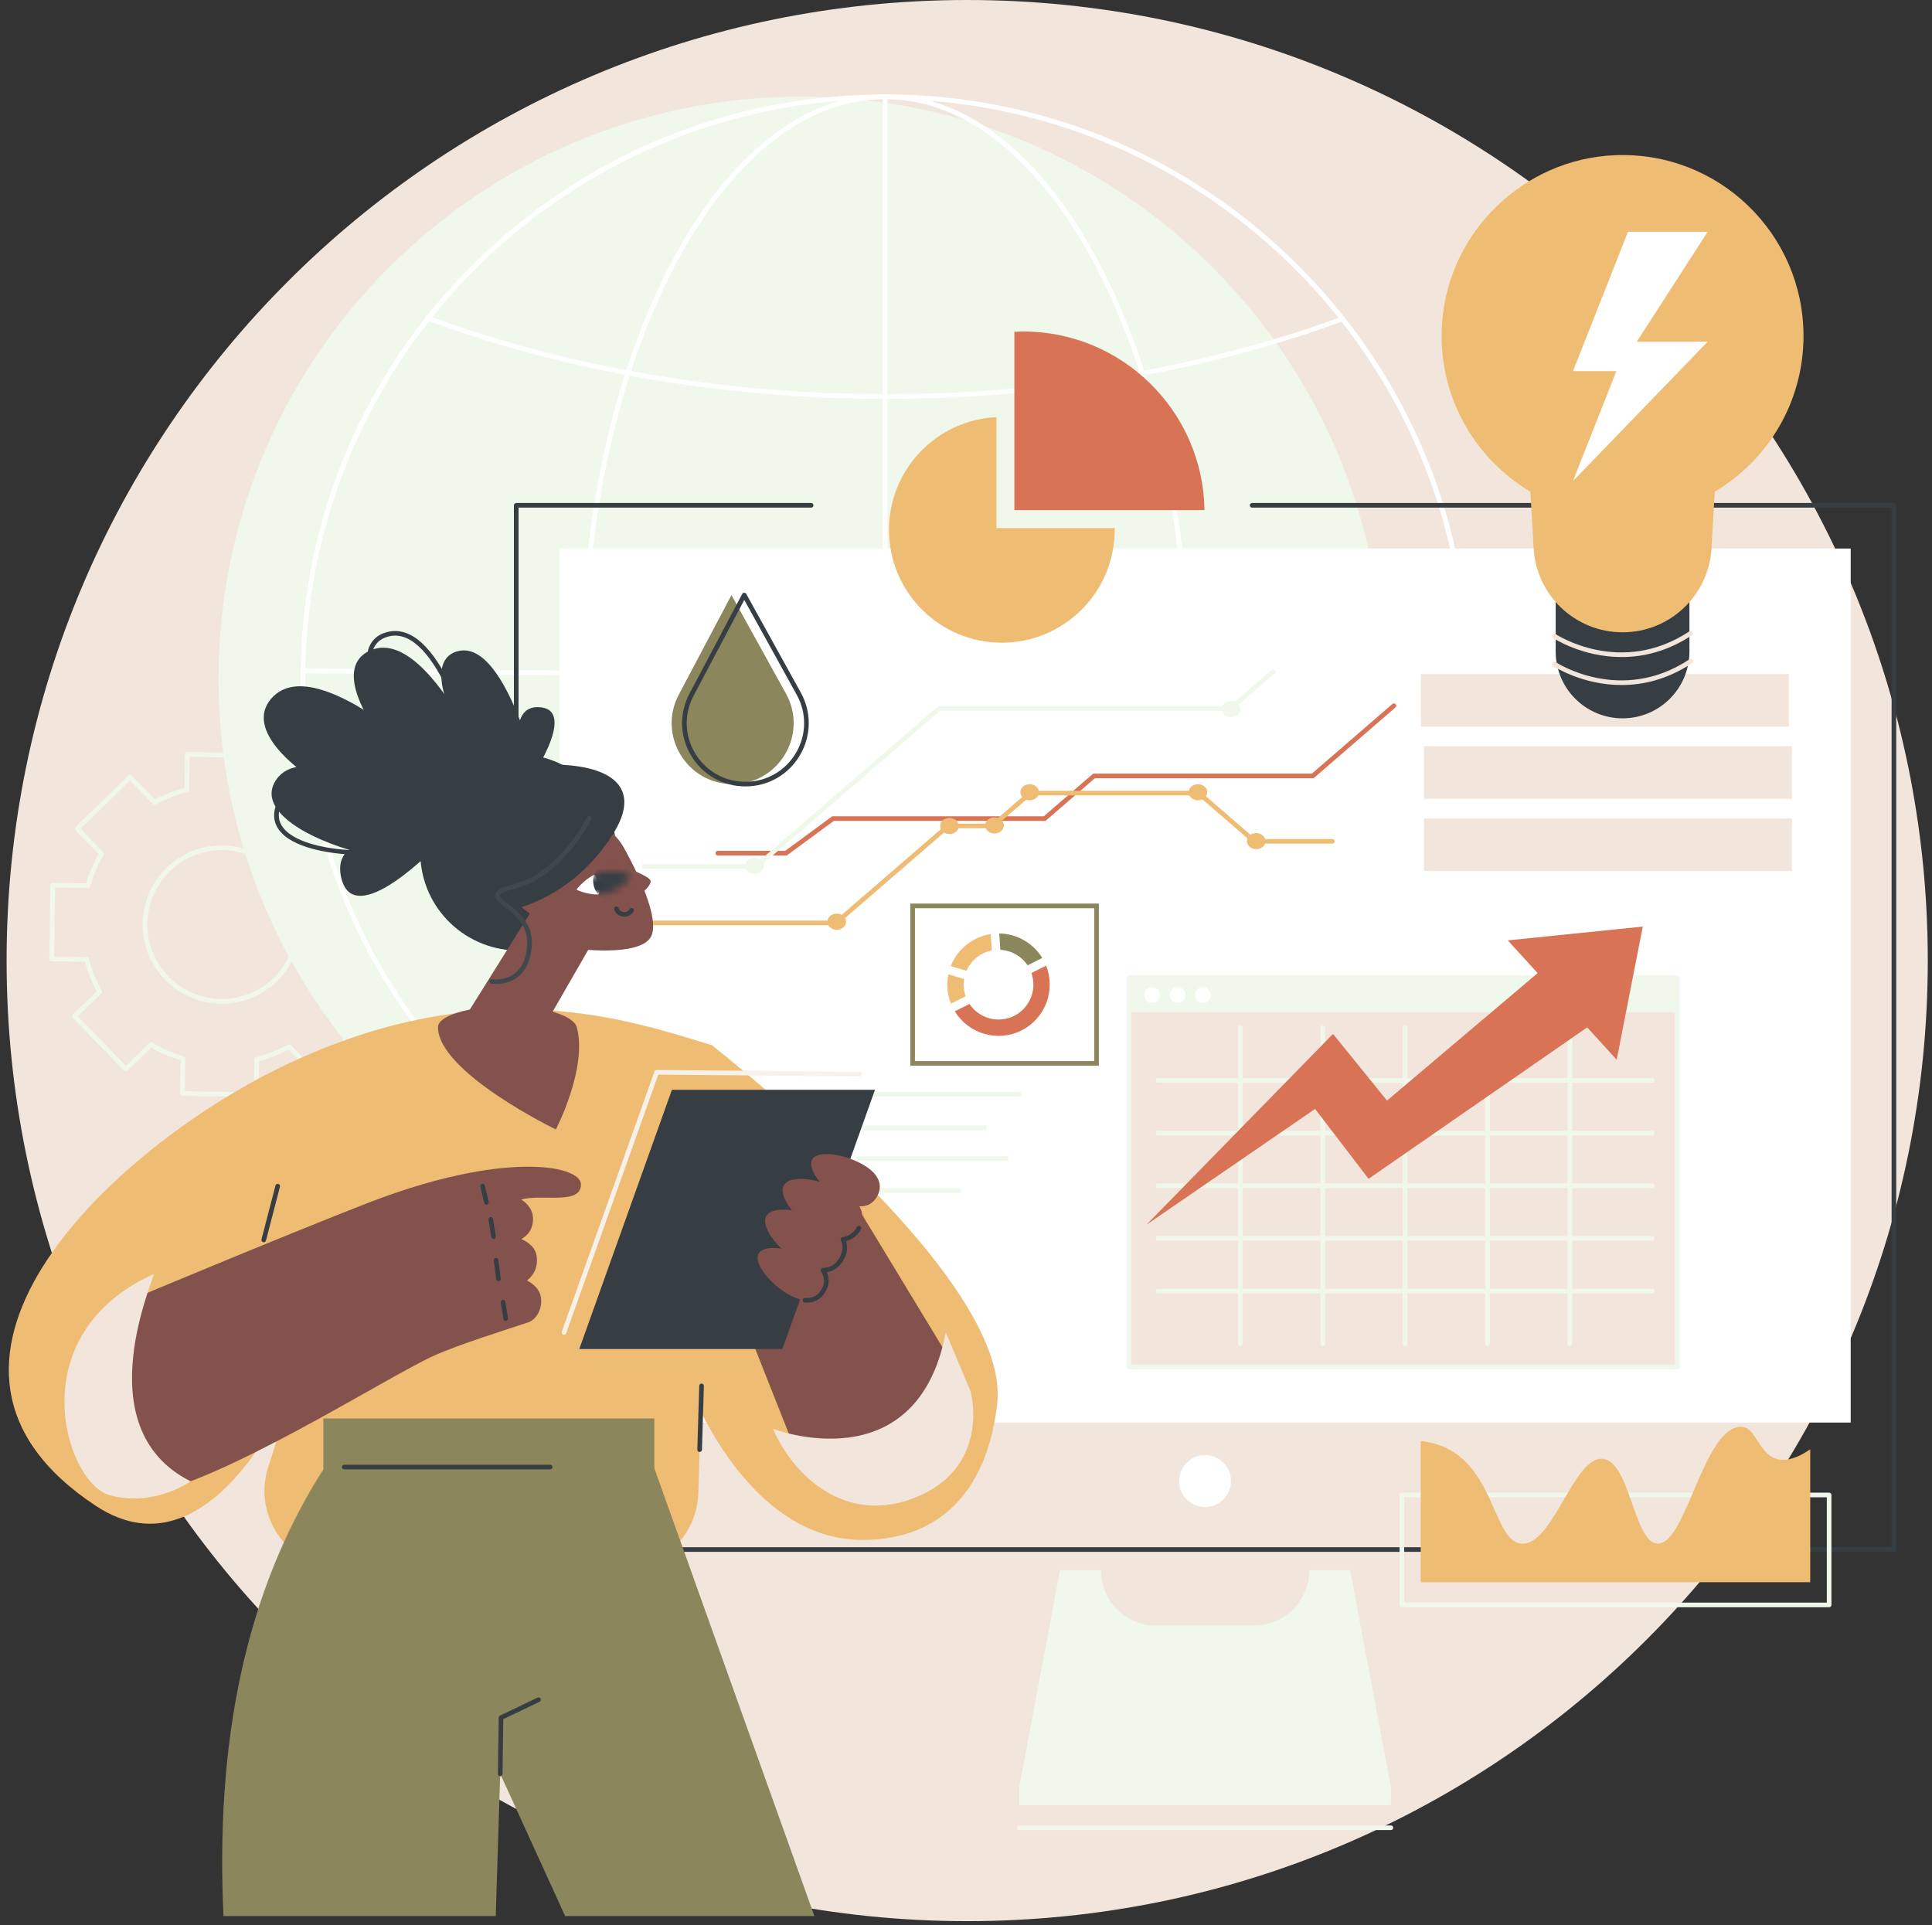 <svg width="277" height="276" viewBox="0 0 277 276" fill="none" xmlns="http://www.w3.org/2000/svg">
<rect x="0" y="0" width="277" height="276" fill="#333333" stroke="none"/>
<path d="M138.671 275.45C214.734 275.45 276.396 213.789 276.396 137.725C276.396 61.662 214.734 0 138.671 0C62.607 0 0.946 61.662 0.946 137.725C0.946 213.789 62.607 275.45 138.671 275.45Z" fill="#F2E6DC"/>
<path d="M36.74 157.273C36.738 157.273 36.737 157.273 36.735 157.273L26.157 157.122C26.069 157.121 25.985 157.085 25.924 157.022C25.863 156.958 25.829 156.873 25.83 156.785L25.898 152.008C24.438 151.567 23.03 150.96 21.706 150.202L18.281 153.531C18.149 153.659 17.939 153.656 17.811 153.525L10.438 145.938C10.377 145.875 10.343 145.79 10.345 145.702C10.346 145.614 10.382 145.53 10.445 145.469L13.871 142.139C13.151 140.794 12.585 139.37 12.185 137.897L7.408 137.829C7.32 137.828 7.236 137.792 7.175 137.729C7.114 137.666 7.08 137.581 7.081 137.493L7.232 126.915C7.235 126.731 7.386 126.591 7.569 126.588L12.346 126.656C12.788 125.196 13.394 123.789 14.152 122.464L10.823 119.038C10.696 118.907 10.699 118.697 10.83 118.569L18.417 111.196C18.48 111.135 18.565 111.102 18.653 111.102C18.741 111.104 18.825 111.14 18.886 111.203L22.215 114.629C23.561 113.909 24.985 113.343 26.457 112.943L26.525 108.166C26.528 107.982 26.671 107.836 26.862 107.839L37.44 107.99C37.528 107.991 37.611 108.027 37.673 108.09C37.734 108.153 37.768 108.238 37.767 108.326L37.698 113.104C39.158 113.545 40.566 114.152 41.89 114.91L45.316 111.581C45.379 111.519 45.473 111.489 45.552 111.487C45.64 111.488 45.724 111.524 45.785 111.587L53.158 119.174C53.286 119.306 53.283 119.516 53.151 119.643L49.726 122.973C50.445 124.317 51.012 125.742 51.411 127.215L56.188 127.283C56.276 127.284 56.36 127.32 56.422 127.383C56.483 127.446 56.517 127.531 56.516 127.619L56.364 138.197C56.362 138.38 56.22 138.526 56.028 138.524L51.251 138.456C50.809 139.916 50.202 141.324 49.444 142.648L52.774 146.074C52.901 146.205 52.898 146.415 52.767 146.543L45.18 153.916C45.117 153.977 45.033 154.011 44.944 154.01C44.856 154.008 44.772 153.972 44.711 153.909L41.382 150.483C40.036 151.203 38.612 151.769 37.14 152.169L37.072 156.946C37.069 157.128 36.921 157.273 36.74 157.273ZM26.498 156.463L36.413 156.605L36.48 151.908C36.482 151.758 36.584 151.628 36.729 151.591C38.316 151.182 39.848 150.573 41.284 149.781C41.415 149.708 41.578 149.733 41.682 149.84L44.956 153.208L52.066 146.298L48.793 142.93C48.689 142.823 48.669 142.659 48.745 142.53C49.578 141.118 50.23 139.603 50.685 138.028C50.727 137.885 50.861 137.789 51.008 137.788L55.706 137.856L55.847 127.941L51.15 127.874C51.001 127.872 50.871 127.77 50.834 127.625C50.424 126.038 49.815 124.505 49.023 123.07C48.951 122.939 48.975 122.776 49.083 122.672L52.451 119.398L45.541 112.288L42.172 115.561C42.065 115.665 41.902 115.685 41.773 115.609C40.36 114.776 38.846 114.124 37.271 113.669C37.127 113.628 37.029 113.495 37.031 113.346L37.098 108.648L27.184 108.507L27.117 113.204C27.115 113.353 27.013 113.483 26.868 113.52C25.281 113.93 23.748 114.539 22.312 115.331C22.181 115.403 22.018 115.378 21.914 115.271L18.641 111.903L11.53 118.813L14.804 122.181C14.908 122.289 14.928 122.452 14.851 122.581C14.019 123.994 13.366 125.509 12.912 127.083C12.87 127.227 12.744 127.326 12.588 127.323L7.891 127.255L7.75 137.17L12.447 137.237C12.596 137.239 12.726 137.341 12.763 137.486C13.173 139.073 13.782 140.605 14.573 142.041C14.646 142.172 14.621 142.335 14.514 142.44L11.146 145.713L18.056 152.823L21.424 149.55C21.532 149.446 21.695 149.426 21.824 149.502C23.236 150.335 24.751 150.987 26.326 151.442C26.47 151.483 26.568 151.616 26.566 151.766L26.498 156.463ZM31.8 143.893C28.841 143.893 25.884 142.746 23.664 140.461C19.305 135.976 19.408 128.78 23.893 124.422C28.378 120.063 35.574 120.166 39.933 124.651C44.291 129.136 44.188 136.331 39.703 140.69C37.503 142.829 34.65 143.893 31.8 143.893ZM31.797 121.882C29.113 121.882 26.428 122.884 24.356 124.898C20.133 129.001 20.036 135.775 24.14 139.998C28.244 144.221 35.018 144.318 39.241 140.214C43.463 136.11 43.56 129.336 39.457 125.113C37.366 122.963 34.583 121.882 31.797 121.882Z" fill="#F0F8EC"/>
<path d="M114.814 180.827C160.917 180.827 198.291 143.453 198.291 97.35C198.291 51.247 160.917 13.873 114.814 13.873C68.711 13.873 31.337 51.247 31.337 97.35C31.337 143.453 68.711 180.827 114.814 180.827Z" fill="#F0F8EC"/>
<path d="M126.919 181.159C126.752 181.159 126.589 181.158 126.423 181.157C104.037 181.028 83.041 172.19 67.303 156.269C51.565 140.349 42.969 119.253 43.098 96.867C43.227 74.482 52.066 53.486 67.986 37.748C83.787 22.128 104.692 13.542 126.891 13.542C127.058 13.542 127.221 13.542 127.388 13.543C149.773 13.672 170.769 22.511 186.507 38.431C202.245 54.351 210.841 75.447 210.712 97.833C210.583 120.218 201.745 141.214 185.825 156.952C170.023 172.572 149.118 181.159 126.919 181.159ZM126.898 14.205C81.27 14.205 44.025 51.185 43.762 96.871C43.634 119.08 52.162 140.009 67.775 155.803C83.389 171.597 104.218 180.366 126.426 180.493C148.636 180.626 169.564 172.093 185.358 156.48C201.152 140.866 209.921 120.037 210.049 97.829C210.312 51.983 173.229 14.471 127.384 14.207C127.224 14.206 127.057 14.205 126.898 14.205Z" fill="white"/>
<path d="M127.051 57.189C103.868 57.189 81.081 53.286 61.153 45.901C60.981 45.837 60.893 45.646 60.957 45.474C61.021 45.303 61.212 45.215 61.383 45.279C81.239 52.636 103.946 56.525 127.051 56.525C149.979 56.525 172.535 52.692 192.281 45.441C192.453 45.377 192.644 45.466 192.707 45.638C192.77 45.81 192.682 46 192.51 46.064C172.692 53.342 150.057 57.189 127.051 57.189Z" fill="white"/>
<path d="M60.504 148.286C60.37 148.286 60.244 148.204 60.194 148.071C60.129 147.899 60.216 147.708 60.387 147.643C80.506 140.072 103.558 136.069 127.051 136.069C150.419 136.069 173.362 140.031 193.403 147.526C193.574 147.59 193.662 147.781 193.598 147.953C193.533 148.125 193.342 148.212 193.17 148.147C173.204 140.68 150.34 136.733 127.051 136.733C103.637 136.733 80.665 140.72 60.621 148.264C60.583 148.279 60.543 148.286 60.504 148.286Z" fill="white"/>
<path d="M126.905 181.158C115.198 181.158 104.21 172.412 95.965 156.53C87.755 140.717 83.234 119.699 83.234 97.35C83.234 75 87.755 53.983 95.965 38.17C104.21 22.288 115.199 13.541 126.905 13.541C138.612 13.541 149.6 22.288 157.845 38.17C166.055 53.983 170.577 75 170.577 97.35C170.577 119.7 166.055 140.717 157.845 156.53C149.6 172.412 138.612 181.158 126.905 181.158ZM126.905 14.205C103.191 14.205 83.897 51.504 83.897 97.35C83.897 143.196 103.191 180.495 126.905 180.495C150.62 180.495 169.913 143.196 169.913 97.35C169.913 51.504 150.62 14.205 126.905 14.205Z" fill="white"/>
<path d="M126.905 181.048C126.722 181.048 126.573 180.899 126.573 180.716V14.051C126.573 13.868 126.722 13.719 126.905 13.719C127.088 13.719 127.237 13.868 127.237 14.051V180.716C127.237 180.899 127.088 181.048 126.905 181.048Z" fill="white"/>
<path d="M210.4 97.826C210.399 97.826 210.398 97.826 210.397 97.826L43.376 96.524C43.193 96.522 43.046 96.373 43.047 96.189C43.049 96.007 43.197 95.86 43.379 95.86C43.38 95.86 43.381 95.86 43.382 95.86L210.403 97.162C210.586 97.163 210.733 97.313 210.732 97.496C210.731 97.679 210.582 97.826 210.4 97.826Z" fill="white"/>
<path d="M271.54 222.499H74.014C73.831 222.499 73.682 222.35 73.682 222.167V72.451C73.682 72.267 73.831 72.119 74.014 72.119H116.301C116.484 72.119 116.633 72.267 116.633 72.451C116.633 72.634 116.484 72.782 116.301 72.782H74.346V221.835H271.208V72.782H179.519C179.335 72.782 179.187 72.634 179.187 72.451C179.187 72.267 179.335 72.119 179.519 72.119H271.54C271.723 72.119 271.872 72.267 271.872 72.451V222.167C271.872 222.35 271.723 222.499 271.54 222.499Z" fill="#363E44"/>
<path d="M265.342 203.964V78.648L80.211 78.648L80.211 203.964L265.342 203.964Z" fill="white"/>
<path d="M176.393 213.207C176.865 211.208 175.627 209.206 173.629 208.734C171.63 208.262 169.628 209.5 169.156 211.498C168.684 213.496 169.921 215.499 171.92 215.971C173.918 216.443 175.921 215.205 176.393 213.207Z" fill="white"/>
<path d="M193.569 225.134H187.721C187.721 229.521 184.165 233.077 179.778 233.077H165.775C161.388 233.077 157.832 229.521 157.832 225.134H151.984L146.136 256.212V258.811H199.417V256.212L193.569 225.134Z" fill="#F0F8EC"/>
<path d="M199.417 262.391H146.137C145.953 262.391 145.805 262.243 145.805 262.059C145.805 261.876 145.953 261.728 146.137 261.728H199.417C199.6 261.728 199.749 261.876 199.749 262.059C199.749 262.243 199.6 262.391 199.417 262.391Z" fill="#F0F8EC"/>
<path d="M112.8 122.656H102.913C102.73 122.656 102.581 122.508 102.581 122.324C102.581 122.141 102.73 121.992 102.913 121.992H112.582L119.326 117.037H149.656L156.737 110.915H188.093L199.632 100.938C199.771 100.819 199.98 100.833 200.101 100.972C200.22 101.111 200.205 101.321 200.067 101.44L188.34 111.578H156.984L149.903 117.7H119.543L112.8 122.656Z" fill="#D87355"/>
<path d="M119.978 132.657H92.225C92.042 132.657 91.893 132.509 91.893 132.325C91.893 132.142 92.042 131.993 92.225 131.993H119.73L135.82 118.083H142.158L147.603 113.375H171.984L179.988 120.296H191.038C191.222 120.296 191.37 120.444 191.37 120.628C191.37 120.811 191.222 120.959 191.038 120.959H179.741L171.737 114.039H147.85L142.405 118.746H136.067L119.978 132.657Z" fill="#EFBC73"/>
<path d="M180.105 121.753C180.843 121.753 181.441 121.236 181.441 120.598C181.441 119.96 180.843 119.443 180.105 119.443C179.368 119.443 178.77 119.96 178.77 120.598C178.77 121.236 179.368 121.753 180.105 121.753Z" fill="#EFBC73"/>
<path d="M171.757 114.745C172.495 114.745 173.093 114.229 173.093 113.591C173.093 112.953 172.495 112.436 171.757 112.436C171.02 112.436 170.422 112.953 170.422 113.591C170.422 114.229 171.02 114.745 171.757 114.745Z" fill="#EFBC73"/>
<path d="M147.63 114.745C148.367 114.745 148.965 114.229 148.965 113.591C148.965 112.953 148.367 112.436 147.63 112.436C146.892 112.436 146.295 112.953 146.295 113.591C146.295 114.229 146.892 114.745 147.63 114.745Z" fill="#EFBC73"/>
<path d="M142.59 119.503C143.328 119.503 143.926 118.986 143.926 118.348C143.926 117.711 143.328 117.194 142.59 117.194C141.853 117.194 141.255 117.711 141.255 118.348C141.255 118.986 141.853 119.503 142.59 119.503Z" fill="#EFBC73"/>
<path d="M136.128 119.585C136.865 119.585 137.463 119.068 137.463 118.43C137.463 117.792 136.865 117.275 136.128 117.275C135.39 117.275 134.792 117.792 134.792 118.43C134.792 119.068 135.39 119.585 136.128 119.585Z" fill="#EFBC73"/>
<path d="M119.966 133.304C120.703 133.304 121.301 132.787 121.301 132.149C121.301 131.511 120.703 130.994 119.966 130.994C119.228 130.994 118.63 131.511 118.63 132.149C118.63 132.787 119.228 133.304 119.966 133.304Z" fill="#EFBC73"/>
<path d="M120.868 113.93L120.434 113.428L134.507 101.261H176.3L182.52 95.882L182.954 96.384L176.547 101.924H134.754L120.868 113.93Z" fill="#F0F8EC"/>
<path d="M108.586 124.55H92.058V123.886H108.338L120.434 113.428L120.868 113.93L108.586 124.55Z" fill="#F0F8EC"/>
<path d="M108.173 125.305C108.911 125.305 109.509 124.788 109.509 124.15C109.509 123.512 108.911 122.995 108.173 122.995C107.436 122.995 106.838 123.512 106.838 124.15C106.838 124.788 107.436 125.305 108.173 125.305Z" fill="#F0F8EC"/>
<path d="M176.499 102.821C177.236 102.821 177.834 102.305 177.834 101.667C177.834 101.029 177.236 100.512 176.499 100.512C175.761 100.512 175.163 101.029 175.163 101.667C175.163 102.305 175.761 102.821 176.499 102.821Z" fill="#F0F8EC"/>
<path d="M240.486 140.16H161.895V195.98H240.486V140.16Z" fill="#F2E6DC"/>
<path d="M240.486 140.16H161.895V145.114H240.486V140.16Z" fill="#F0F8EC"/>
<path d="M240.486 196.312H161.895C161.711 196.312 161.563 196.164 161.563 195.98V140.16C161.563 139.977 161.711 139.828 161.895 139.828H240.486C240.669 139.828 240.818 139.977 240.818 140.16V195.98C240.818 196.164 240.669 196.312 240.486 196.312ZM162.227 195.648H240.154V140.492H162.227V195.648Z" fill="#F0F8EC"/>
<path d="M165.189 143.798C165.811 143.798 166.316 143.294 166.316 142.672C166.316 142.05 165.811 141.545 165.189 141.545C164.567 141.545 164.062 142.05 164.062 142.672C164.062 143.294 164.567 143.798 165.189 143.798Z" fill="white"/>
<path d="M168.829 143.798C169.451 143.798 169.956 143.294 169.956 142.672C169.956 142.05 169.451 141.545 168.829 141.545C168.207 141.545 167.703 142.05 167.703 142.672C167.703 143.294 168.207 143.798 168.829 143.798Z" fill="white"/>
<path d="M172.469 143.798C173.092 143.798 173.596 143.294 173.596 142.672C173.596 142.05 173.092 141.545 172.469 141.545C171.847 141.545 171.343 142.05 171.343 142.672C171.343 143.294 171.847 143.798 172.469 143.798Z" fill="white"/>
<path d="M236.882 185.44H166.029C165.845 185.44 165.697 185.291 165.697 185.108C165.697 184.925 165.845 184.776 166.029 184.776H236.882C237.065 184.776 237.213 184.925 237.213 185.108C237.213 185.291 237.065 185.44 236.882 185.44Z" fill="#F0F8EC"/>
<path d="M236.882 177.891H166.029C165.845 177.891 165.697 177.743 165.697 177.56C165.697 177.376 165.845 177.228 166.029 177.228H236.882C237.065 177.228 237.213 177.376 237.213 177.56C237.213 177.743 237.065 177.891 236.882 177.891Z" fill="#F0F8EC"/>
<path d="M236.882 170.343H166.029C165.845 170.343 165.697 170.195 165.697 170.011C165.697 169.828 165.845 169.679 166.029 169.679H236.882C237.065 169.679 237.213 169.828 237.213 170.011C237.213 170.195 237.065 170.343 236.882 170.343Z" fill="#F0F8EC"/>
<path d="M236.882 162.795H166.029C165.845 162.795 165.697 162.646 165.697 162.463C165.697 162.279 165.845 162.131 166.029 162.131H236.882C237.065 162.131 237.213 162.279 237.213 162.463C237.213 162.646 237.065 162.795 236.882 162.795Z" fill="#F0F8EC"/>
<path d="M236.882 155.246H166.029C165.845 155.246 165.697 155.098 165.697 154.914C165.697 154.731 165.845 154.583 166.029 154.583H236.882C237.065 154.583 237.213 154.731 237.213 154.914C237.213 155.098 237.065 155.246 236.882 155.246Z" fill="#F0F8EC"/>
<path d="M225.073 192.988C224.889 192.988 224.741 192.84 224.741 192.656V147.366C224.741 147.183 224.889 147.034 225.073 147.034C225.256 147.034 225.405 147.183 225.405 147.366V192.656C225.405 192.84 225.256 192.988 225.073 192.988Z" fill="#F0F8EC"/>
<path d="M213.264 192.988C213.08 192.988 212.932 192.84 212.932 192.656V147.366C212.932 147.183 213.08 147.034 213.264 147.034C213.447 147.034 213.596 147.183 213.596 147.366V192.656C213.596 192.84 213.447 192.988 213.264 192.988Z" fill="#F0F8EC"/>
<path d="M201.455 192.988C201.272 192.988 201.123 192.84 201.123 192.656V147.366C201.123 147.183 201.272 147.034 201.455 147.034C201.639 147.034 201.787 147.183 201.787 147.366V192.656C201.787 192.84 201.639 192.988 201.455 192.988Z" fill="#F0F8EC"/>
<path d="M189.647 192.988C189.463 192.988 189.315 192.84 189.315 192.656V147.366C189.315 147.183 189.463 147.034 189.647 147.034C189.83 147.034 189.978 147.183 189.978 147.366V192.656C189.978 192.84 189.83 192.988 189.647 192.988Z" fill="#F0F8EC"/>
<path d="M177.838 192.988C177.654 192.988 177.506 192.84 177.506 192.656V147.366C177.506 147.183 177.654 147.034 177.838 147.034C178.021 147.034 178.17 147.183 178.17 147.366V192.656C178.17 192.84 178.021 192.988 177.838 192.988Z" fill="#F0F8EC"/>
<path d="M235.533 132.85L216.178 134.829L220.462 139.524L198.861 157.804L191.122 148.238L164.377 175.596L188.551 158.999L196.22 169.015L227.563 147.306L231.793 151.942L235.533 132.85Z" fill="#D87355"/>
<path d="M119.879 156.932H93.508V179.515H119.879V156.932Z" fill="#F0F8EC"/>
<path d="M157.217 129.886H130.846V152.469H157.217V129.886Z" fill="white"/>
<path d="M157.548 152.801H130.514V129.555H157.548V152.801ZM131.178 152.137H156.885V130.218H131.178V152.137Z" fill="#8B865C"/>
<path d="M146.449 156.547H122.85V157.211H146.449V156.547Z" fill="#F0F8EC"/>
<path d="M141.438 161.384H122.85V162.048H141.438V161.384Z" fill="#F0F8EC"/>
<path d="M144.57 165.765H122.85V166.429H144.57V165.765Z" fill="#F0F8EC"/>
<path d="M137.792 170.374H122.85V171.038H137.792V170.374Z" fill="#F0F8EC"/>
<path d="M140.926 136.704C141.34 136.497 141.769 136.353 142.203 136.268L142.038 133.92C141.305 134.033 140.577 134.26 139.879 134.609C138.182 135.457 136.957 136.878 136.32 138.521L138.578 139.186C139.029 138.144 139.834 137.25 140.926 136.704Z" fill="#EFBC73"/>
<path d="M138.448 142.847C138.159 142.033 138.095 141.18 138.23 140.366L135.972 139.702C135.69 141.071 135.794 142.529 136.343 143.9L138.448 142.847Z" fill="#EFBC73"/>
<path d="M149.983 138.454L147.878 139.507C148.71 141.851 147.681 144.51 145.401 145.651C143.12 146.791 140.375 146.02 138.999 143.948L136.894 145.001C138.857 148.225 143.012 149.464 146.448 147.745C149.884 146.027 151.386 141.96 149.983 138.454Z" fill="#D87355"/>
<path d="M143.43 136.183C144.972 136.269 146.437 137.065 147.328 138.406L149.433 137.354C148.091 135.15 145.726 133.874 143.266 133.835L143.43 136.183Z" fill="#8B865C"/>
<path d="M256.482 96.638H203.715V104.186H256.482V96.638Z" fill="#F2E6DC"/>
<path d="M256.924 106.992H204.157V114.539H256.924V106.992Z" fill="#F2E6DC"/>
<path d="M256.924 117.345H204.157V124.892H256.924V117.345Z" fill="#F2E6DC"/>
<path d="M172.696 73.145C172.474 58.96 160.913 47.527 146.675 47.527C146.259 47.527 145.846 47.539 145.435 47.559V73.145H172.696Z" fill="#D87355"/>
<path d="M142.867 75.714V59.811C134.29 60.214 127.459 67.293 127.459 75.97C127.459 84.906 134.702 92.149 143.638 92.149C152.573 92.149 159.816 84.906 159.816 75.97C159.816 75.884 159.811 75.799 159.81 75.714H142.867Z" fill="#EFBC73"/>
<path d="M262.249 230.443H200.992C200.808 230.443 200.66 230.294 200.66 230.111V214.348C200.66 214.165 200.808 214.016 200.992 214.016H262.249C262.432 214.016 262.581 214.165 262.581 214.348V230.111C262.581 230.294 262.432 230.443 262.249 230.443ZM201.324 229.779H261.917V214.68H201.324V229.779Z" fill="#F0F8EC"/>
<path d="M254.676 209.161C252.064 208.369 251.755 204.509 249.576 204.564C244.18 204.7 241.73 221.541 237.638 221.318C234.26 221.135 233.707 209.538 229.796 209.161C225.62 208.76 222.676 221.628 218.166 221.318C214.207 221.046 214.365 210.979 207.349 207.609C206.17 207.043 204.935 206.737 203.696 206.615V226.852H259.544V207.799C257.437 209.247 255.868 209.522 254.676 209.161Z" fill="#EFBC73"/>
<path d="M105.045 112.422C98.461 112.422 94.243 105.418 97.321 99.599L104.876 85.319L112.691 99.457C115.911 105.281 111.699 112.422 105.045 112.422Z" fill="#8B865C"/>
<path d="M106.875 112.754C103.666 112.754 100.761 111.113 99.105 108.363C97.45 105.614 97.357 102.28 98.858 99.443L106.412 85.163C106.469 85.056 106.581 84.988 106.703 84.987C106.814 84.99 106.937 85.051 106.996 85.158L114.812 99.296C116.381 102.135 116.334 105.498 114.687 108.292C113.039 111.086 110.118 112.754 106.875 112.754ZM106.712 86.016L99.445 99.754C98.054 102.383 98.139 105.473 99.674 108.021C101.208 110.569 103.9 112.09 106.875 112.09C109.881 112.09 112.588 110.544 114.115 107.955C115.642 105.365 115.685 102.249 114.231 99.618L106.712 86.016Z" fill="#363E44"/>
<path d="M232.634 102.993C227.339 102.993 223.046 98.701 223.046 93.406V85.784H242.222V93.406C242.222 98.701 237.929 102.993 232.634 102.993Z" fill="#363E44"/>
<path d="M258.577 48.172C258.577 33.503 246.402 21.678 231.606 22.249C218.417 22.758 207.574 33.32 206.744 46.493C206.102 56.688 211.355 65.711 219.419 70.495L219.884 78.617C220.271 85.376 225.864 90.658 232.634 90.658C239.404 90.658 244.998 85.376 245.385 78.617L245.849 70.495C253.467 65.976 258.577 57.672 258.577 48.172Z" fill="#EFBC73"/>
<path d="M232.497 94.206C226.833 94.206 222.751 91.523 222.688 91.482C222.536 91.379 222.496 91.173 222.599 91.021C222.701 90.869 222.907 90.829 223.059 90.931C223.151 90.993 232.369 97.033 242.213 90.528C242.365 90.427 242.571 90.469 242.673 90.622C242.774 90.775 242.732 90.981 242.579 91.082C239.014 93.437 235.529 94.206 232.497 94.206Z" fill="#F2E6DC"/>
<path d="M232.497 98.219C226.833 98.219 222.751 95.536 222.688 95.494C222.536 95.392 222.496 95.186 222.599 95.034C222.701 94.881 222.907 94.841 223.059 94.943C223.151 95.005 232.369 101.046 242.213 94.541C242.365 94.44 242.571 94.482 242.673 94.635C242.774 94.788 242.732 94.993 242.579 95.094C239.014 97.45 235.529 98.219 232.497 98.219Z" fill="#F2E6DC"/>
<path d="M225.531 53.207L233.41 33.235H244.832L234.676 48.993H244.832L225.531 68.965L231.747 53.207H225.531Z" fill="white"/>
<path d="M98.844 198.706C98.844 198.706 106.914 220.791 123.627 220.791C135.603 220.791 141.694 212.75 142.974 201.238C144.364 188.727 125.304 168.615 102.066 149.847C102.066 149.847 93.952 180.448 98.844 198.706Z" fill="#EFBC73"/>
<path d="M42.564 197.401C42.564 197.401 30.89 227.193 13.766 215.923C-16.828 195.786 15.46 165.59 38.815 153.742C69.209 138.322 91.198 146.641 102.066 149.847L100.12 214.099C99.937 220.156 94.973 224.945 88.914 224.945H49.135C41.553 224.945 36.157 217.602 38.446 210.374L42.564 197.401Z" fill="#EFBC73"/>
<path d="M37.815 178.112C37.787 178.112 37.759 178.109 37.731 178.102C37.554 178.056 37.447 177.874 37.493 177.697L39.494 169.989C39.54 169.812 39.721 169.705 39.899 169.751C40.076 169.797 40.183 169.979 40.137 170.156L38.136 177.864C38.097 178.013 37.962 178.112 37.815 178.112Z" fill="#363E44"/>
<path d="M100.31 208.181C100.307 208.181 100.303 208.181 100.3 208.181C100.117 208.175 99.973 208.023 99.978 207.839L100.255 198.696C100.261 198.513 100.414 198.37 100.597 198.375C100.78 198.38 100.924 198.533 100.919 198.716L100.642 207.859C100.636 208.039 100.489 208.181 100.31 208.181Z" fill="#363E44"/>
<path d="M20.664 185.563C20.664 185.563 41.553 176.824 52.739 172.479C72.121 164.952 83.282 167.035 83.295 169.821C83.31 172.846 77.496 171.121 74.724 172.001C75.174 172.223 76.359 173.133 76.418 174.628C76.505 176.84 74.887 177.532 74.765 177.655C74.924 177.717 76.611 178.436 76.902 179.906C77.23 181.562 76.552 182.836 75.544 183.604C75.933 183.771 77.306 184.543 77.548 185.965C77.796 187.428 77.069 189.148 75.693 189.609C73.169 190.453 65.622 192.81 62.08 194.438C55.108 197.642 31.769 212.599 20.556 214.364C12.15 214.699 8.242 202.964 11.749 193.71C13.956 187.887 20.664 185.563 20.664 185.563Z" fill="#84524D"/>
<path d="M72.509 189.395C72.35 189.395 72.209 189.279 72.182 189.117L71.793 186.748C71.763 186.567 71.886 186.397 72.067 186.367C72.246 186.336 72.418 186.46 72.448 186.641L72.837 189.009C72.867 189.19 72.744 189.361 72.563 189.39C72.545 189.394 72.527 189.395 72.509 189.395Z" fill="#363E44"/>
<path d="M71.474 183.701C71.31 183.701 71.167 183.58 71.145 183.413L70.784 180.721C70.76 180.54 70.887 180.373 71.069 180.348C71.25 180.325 71.418 180.451 71.442 180.633L71.803 183.325C71.827 183.506 71.7 183.673 71.518 183.698C71.503 183.7 71.488 183.701 71.474 183.701Z" fill="#363E44"/>
<path d="M70.767 177.639C70.607 177.639 70.466 177.524 70.439 177.362C70.366 176.919 70.303 176.519 70.24 176.119C70.177 175.721 70.114 175.322 70.041 174.881C70.012 174.7 70.134 174.529 70.315 174.499C70.496 174.468 70.666 174.592 70.696 174.773C70.769 175.215 70.833 175.616 70.896 176.016C70.959 176.414 71.021 176.812 71.094 177.253C71.124 177.434 71.002 177.605 70.821 177.635C70.803 177.638 70.784 177.639 70.767 177.639Z" fill="#363E44"/>
<path d="M69.74 172.719C69.59 172.719 69.453 172.616 69.417 172.463L68.871 170.149C68.829 169.97 68.939 169.791 69.118 169.749C69.296 169.707 69.475 169.818 69.517 169.996L70.063 172.311C70.106 172.489 69.995 172.668 69.817 172.71C69.791 172.716 69.765 172.719 69.74 172.719Z" fill="#363E44"/>
<path d="M103.42 181.11L113.145 205.674C115.777 212.322 123.366 215.5 129.95 212.71C137.096 209.683 139.894 201.021 135.869 194.385L122.366 172.118L103.42 181.11Z" fill="#84524D"/>
<path d="M80.867 191.364C80.83 191.364 80.792 191.358 80.755 191.345C80.583 191.283 80.493 191.094 80.554 190.921L93.836 153.63C93.883 153.498 94.008 153.41 94.148 153.41C94.149 153.41 94.15 153.41 94.151 153.41L123.269 153.664C123.452 153.666 123.599 153.816 123.598 153.999C123.596 154.182 123.439 154.33 123.263 154.328L94.382 154.076L81.179 191.144C81.131 191.279 81.003 191.364 80.867 191.364Z" fill="#F7F1EB"/>
<path d="M112.172 193.418H83.055L96.337 156.248H125.454L112.172 193.418Z" fill="#363E44"/>
<path d="M116.013 180.418C118.582 181.88 118.892 183.591 118.079 185.021C117.265 186.45 115.635 187.057 113.067 185.595C110.499 184.134 107.965 181.157 108.779 179.728C109.593 178.298 113.445 178.957 116.013 180.418Z" fill="#84524D"/>
<path d="M118.264 175.155C121.241 176.849 121.601 178.832 120.658 180.489C119.715 182.146 117.826 182.849 114.849 181.155C111.873 179.461 108.936 176.011 109.879 174.354C110.823 172.697 115.288 173.461 118.264 175.155Z" fill="#84524D"/>
<path d="M120.732 172.127C123.3 173.589 124.931 172.982 125.744 171.553C126.558 170.123 126.247 168.412 123.679 166.95C121.111 165.489 117.258 164.83 116.444 166.26C115.631 167.689 118.164 170.666 120.732 172.127Z" fill="#84524D"/>
<path d="M117.356 176.75C120.333 178.445 122.222 177.741 123.165 176.085C124.108 174.428 123.748 172.445 120.771 170.75C117.795 169.056 113.329 168.293 112.386 169.95C111.443 171.607 114.38 175.056 117.356 176.75Z" fill="#84524D"/>
<path d="M115.71 186.768C115.602 186.768 115.492 186.763 115.38 186.753C115.198 186.736 115.063 186.575 115.08 186.392C115.096 186.21 115.258 186.075 115.44 186.091C116.481 186.186 117.271 185.77 117.79 184.857C118.288 183.982 118.265 183.124 117.722 182.308C117.655 182.207 117.648 182.077 117.704 181.97C117.76 181.863 117.87 181.795 117.991 181.792C119.028 181.769 119.828 181.276 120.37 180.325C120.85 179.48 120.915 178.639 120.563 177.824C120.521 177.729 120.527 177.619 120.579 177.529C120.63 177.438 120.722 177.377 120.825 177.363C121.706 177.251 122.396 176.765 122.876 175.921C122.967 175.761 123.169 175.705 123.329 175.796C123.488 175.887 123.544 176.089 123.453 176.249C122.946 177.14 122.211 177.72 121.312 177.946C121.577 178.834 121.454 179.762 120.946 180.653C120.385 181.639 119.559 182.238 118.537 182.407C118.953 183.303 118.897 184.254 118.367 185.185C117.782 186.214 116.846 186.768 115.71 186.768Z" fill="#363E44"/>
<path d="M22.005 182.684C22.6 182.414 11.865 204.649 27.331 212.387C27.331 212.387 22.054 216.163 15.702 214.37C9.35 212.578 2.726 191.417 22.005 182.684Z" fill="#F2E6DC"/>
<path d="M110.829 204.862C110.829 204.862 131.431 212.804 135.603 191.032L139.174 199.533C139.174 199.533 141.983 209.809 132.032 214.371C122.081 218.932 114.073 212.324 110.829 204.862Z" fill="#F2E6DC"/>
<path d="M76.031 136.17C83.738 135.221 89.217 128.204 88.268 120.496C87.319 112.789 80.302 107.31 72.594 108.259C64.886 109.208 59.407 116.225 60.356 123.933C61.305 131.641 68.323 137.119 76.031 136.17Z" fill="#363E44"/>
<path d="M84.023 129.227C82.243 128.244 79.195 125.618 78.212 127.398L66.676 145.845C65.693 147.624 71.594 147.005 73.374 147.988C75.153 148.971 77.392 148.326 78.375 146.546L85.465 134.228C86.448 132.449 85.802 130.21 84.023 129.227Z" fill="#84524D"/>
<path d="M82.691 147.27C84.286 153.109 79.697 161.943 79.697 161.943C79.697 161.943 62.797 153.742 62.797 147.27C62.797 145.616 67.251 144.275 72.744 144.275C78.238 144.275 82.256 145.675 82.691 147.27Z" fill="#84524D"/>
<path d="M93.334 134.302C91.738 137.289 82.382 136.005 82.382 136.005L74.224 129.642C72.098 125.379 73.831 120.199 78.094 118.074C82.358 115.948 87.537 117.681 89.663 121.945C89.663 121.945 94.959 131.26 93.334 134.302Z" fill="#84524D"/>
<path d="M89.788 124.417C89.788 124.417 93.085 125.606 93.268 126.262C93.487 127.045 91.293 128.684 91.293 128.684C91.293 128.684 89.849 124.393 89.788 124.417Z" fill="#84524D"/>
<path d="M82.657 127.56C82.657 127.56 83.603 126.221 85.161 125.444C85.492 125.278 86.189 128.243 85.8 128.25C84.087 128.279 82.657 127.56 82.657 127.56Z" fill="white"/>
<mask id="mask0_11_816" style="mask-type:luminance" maskUnits="userSpaceOnUse" x="82" y="124" width="9" height="5">
<path d="M82.657 127.56C82.657 127.56 84.048 125.59 86.235 125.043C88.422 124.495 90.577 125.579 90.577 125.579C90.577 125.579 89.186 127.549 86.999 128.096C84.812 128.643 82.657 127.56 82.657 127.56Z" fill="white"/>
</mask>
<g mask="url(#mask0_11_816)">
<path d="M85.193 125.342C85.709 123.798 87.38 122.965 88.924 123.482C90.468 123.999 91.301 125.669 90.785 127.214C90.268 128.758 88.597 129.591 87.053 129.074C85.509 128.557 84.676 126.887 85.193 125.342Z" fill="#363E44"/>
</g>
<path d="M89.509 131.432C89.452 131.432 89.394 131.429 89.337 131.423C88.758 131.357 88.257 130.959 88.059 130.408C87.997 130.235 88.087 130.045 88.259 129.984C88.432 129.922 88.622 130.011 88.684 130.184C88.797 130.499 89.082 130.726 89.412 130.763C89.752 130.802 90.089 130.635 90.266 130.336C90.36 130.179 90.563 130.127 90.721 130.221C90.879 130.315 90.93 130.518 90.837 130.676C90.556 131.148 90.048 131.432 89.509 131.432Z" fill="#363E44"/>
<path d="M68.076 131.211C68.076 131.211 80.198 131.746 87.863 119.624C95.529 107.502 74.493 108.215 65.758 112.315C60.164 114.941 68.076 131.211 68.076 131.211Z" fill="#363E44"/>
<path d="M71.085 141.089C70.696 141.089 70.442 141.05 70.412 141.045C70.231 141.015 70.109 140.845 70.138 140.664C70.167 140.484 70.338 140.361 70.518 140.39C70.538 140.393 72.425 140.678 73.872 139.514C74.902 138.687 75.48 137.326 75.589 135.47C75.751 132.705 73.8 131.174 72.376 130.056C71.5 129.368 70.867 128.871 70.994 128.248C71.114 127.665 71.881 127.246 73.73 126.751C80.31 124.99 84.14 117.239 84.178 117.161C84.258 116.997 84.456 116.928 84.621 117.008C84.786 117.088 84.855 117.286 84.775 117.451C84.615 117.781 80.778 125.552 73.902 127.392C71.94 127.917 71.67 128.259 71.645 128.382C71.599 128.603 72.257 129.119 72.786 129.534C74.238 130.674 76.434 132.398 76.251 135.509C76.13 137.564 75.468 139.088 74.281 140.037C73.162 140.933 71.859 141.089 71.085 141.089Z" fill="#40484C"/>
<path d="M78.163 115.493C78.163 115.493 73.051 90.95 65.415 93.43C57.78 95.909 72.612 117.907 78.163 115.493Z" fill="#363E44"/>
<path d="M73.155 117.744C73.155 117.744 62.201 88.848 52.913 93.34C43.626 97.832 66.514 121.754 73.155 117.744Z" fill="#363E44"/>
<path d="M71.006 117.703C71.006 117.703 46.384 91.431 38.875 100.182C31.367 108.933 66.005 124.815 71.006 117.703Z" fill="#363E44"/>
<path d="M66.599 121.199C66.599 121.199 44.575 104.078 39.528 111.905C34.482 119.733 63.365 127.412 66.599 121.199Z" fill="#363E44"/>
<path d="M52.644 122.606C47.532 122.606 42.654 121.645 40.518 119.579C39.41 118.508 39.058 117.224 39.471 115.764C39.842 114.456 40.703 113.454 42.03 112.788C49.152 109.212 67.727 116.219 68.514 116.519L68.773 116.618L68.722 116.89C68.403 118.615 66.488 120.085 63.185 121.141C60.19 122.099 56.355 122.606 52.644 122.606ZM47.468 112.441C45.451 112.441 43.662 112.712 42.328 113.381C41.158 113.969 40.432 114.807 40.11 115.945C39.768 117.152 40.061 118.214 40.979 119.102C44.513 122.519 56.031 122.732 62.983 120.509C65.808 119.606 67.573 118.381 68.002 117.037C66.126 116.348 55.142 112.441 47.468 112.441Z" fill="#363E44"/>
<path d="M68.808 116.239C67.327 116.239 65.493 115.346 63.423 113.601C57.706 108.783 51.627 98.597 52.684 93.579C53.001 92.07 53.9 91.089 55.357 90.662C56.661 90.28 57.967 90.476 59.238 91.245C66.056 95.372 70.007 114.827 70.172 115.653L70.227 115.925L69.969 116.027C69.612 116.169 69.224 116.239 68.808 116.239ZM56.66 91.134C56.291 91.134 55.919 91.189 55.544 91.299C54.34 91.652 53.596 92.465 53.333 93.715C52.32 98.525 58.27 108.391 63.851 113.094C66.119 115.005 68.095 115.847 69.461 115.496C68.937 113.027 65.027 95.525 58.894 91.813C58.145 91.359 57.407 91.134 56.66 91.134Z" fill="#363E44"/>
<path d="M75.555 112.478C75.555 112.478 71.643 100.99 77.365 101.398C83.087 101.805 75.555 112.478 75.555 112.478Z" fill="#363E44"/>
<path d="M62.751 121.132C62.751 121.132 47.154 117.658 48.906 125.748C50.657 133.839 62.751 121.132 62.751 121.132Z" fill="#363E44"/>
<path d="M71.718 254.323L81.029 274.725H116.766L93.695 210.184L46.647 210.237C34.844 228.425 30.907 250.499 32.042 274.725H71.077L71.718 254.323Z" fill="#8B865C"/>
<path d="M71.718 254.67C71.716 254.67 71.714 254.67 71.713 254.67C71.529 254.667 71.383 254.517 71.386 254.333L71.503 246.269C71.504 246.143 71.578 246.029 71.691 245.974L77.068 243.403C77.232 243.324 77.431 243.394 77.51 243.559C77.589 243.725 77.519 243.923 77.354 244.002L72.163 246.484L72.049 254.343C72.047 254.525 71.899 254.67 71.718 254.67Z" fill="#363E44"/>
<path d="M93.817 203.374H46.36V211.338H93.817V203.374Z" fill="#8B865C"/>
<path d="M78.883 210.675H49.347C49.163 210.675 49.015 210.526 49.015 210.343C49.015 210.16 49.163 210.011 49.347 210.011H78.883C79.067 210.011 79.215 210.16 79.215 210.343C79.215 210.526 79.067 210.675 78.883 210.675Z" fill="#363E44"/>
</svg>
